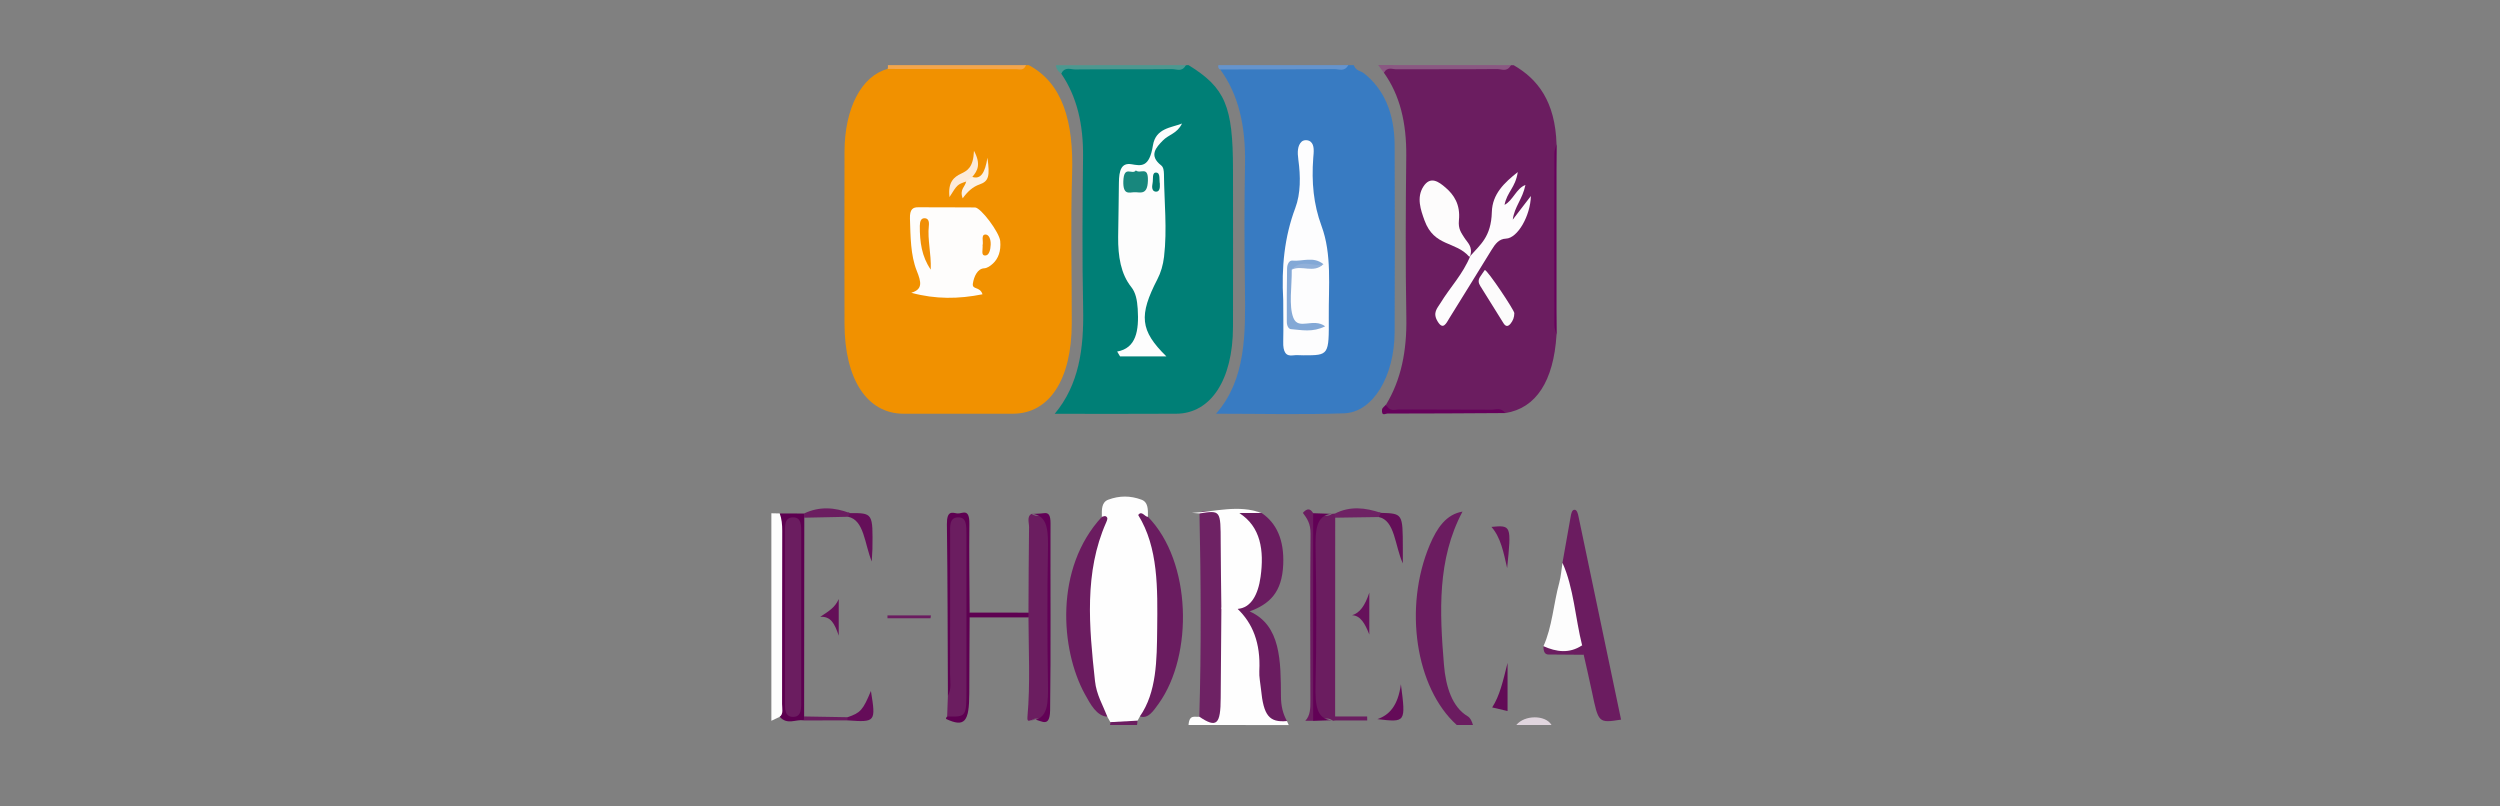 <?xml version="1.0" encoding="utf-8"?>
<!-- Generator: Adobe Illustrator 23.0.1, SVG Export Plug-In . SVG Version: 6.00 Build 0)  -->
<svg version="1.1" id="Layer_1" xmlns="http://www.w3.org/2000/svg" xmlns:xlink="http://www.w3.org/1999/xlink" x="0px" y="0px"
	 viewBox="0 0 299.11 96.44" style="enable-background:new 0 0 299.11 96.44;" xml:space="preserve">
<rect x="0" y="0" width="299.11" height="96.44" fill="#808080" stroke="none"/>
<style type="text/css">
	.st0{fill:#F19100;}
	.st1{fill:#6B1D60;}
	.st2{fill:#007F76;}
	.st3{fill:#387BC2;}
	.st4{fill:#FEFEFE;}
	.st5{fill:#6B1C60;}
	.st6{fill:#FDFDFD;}
	.st7{fill:#F3A64C;}
	.st8{fill:#8A5882;}
	.st9{fill:#4C9890;}
	.st10{fill:#6594CD;}
	.st11{fill:#E0D5DE;}
	.st12{fill:#6E2264;}
	.st13{fill:#6A1C60;}
	.st14{fill:#5D0050;}
	.st15{fill:#5E0051;}
	.st16{fill:#620156;}
	.st17{fill:#66015B;}
	.st18{fill:#67015B;}
	.st19{fill:#640F58;}
	.st20{fill:#650F59;}
	.st21{fill:#68165C;}
	.st22{fill:#620B56;}
	.st23{fill:#640B58;}
	.st24{fill:#650C59;}
	.st25{fill:#66115B;}
	.st26{fill:#641058;}
	.st27{fill:#FEFDFC;}
	.st28{fill:#FCEAD9;}
	.st29{fill:#FCF1E4;}
	.st30{fill:#FDFCFD;}
	.st31{fill:#FDFCFC;}
	.st32{fill:#FCFBFB;}
	.st33{fill:#FDFDFE;}
	.st34{fill:#F18F06;}
	.st35{fill:#F18F05;}
	.st36{fill:#18877D;}
	.st37{fill:#007B70;}
	.st38{fill:#83A8D6;}
	.st39{fill:#91B0D9;}
</style>
<g>
	<path class="st0" d="M123.08,7.79c4.06,2.17,5.39,6.74,5.19,13.04c-0.19,5.93-0.03,11.89-0.04,17.84
		c-0.01,6.73-2.67,10.81-7.03,10.83c-4.37,0.01-8.73,0.01-13.1,0c-4.36-0.01-7.05-4.12-7.06-10.79c-0.01-6.86-0.02-13.71,0-20.57
		c0.02-5.21,2.04-9.05,5.14-9.89c3.92-0.46,7.84-0.05,11.76-0.22c1.6-0.07,3.21,0.31,4.81-0.24C122.87,7.79,122.97,7.79,123.08,7.79
		z"/>
	<path class="st1" d="M186.23,40.05c-0.35,5.56-2.45,8.79-6.12,9.37c-4.3-0.39-8.59-0.04-12.89-0.21c-0.47-0.02-1.24,0.72-1.38-0.81
		c1.78-2.94,2.49-6.37,2.42-10.39c-0.11-6.45-0.08-12.9-0.01-19.35c0.04-3.96-0.76-7.28-2.67-9.95c0.22-1.27,0.89-0.62,1.33-0.63
		c4.1-0.06,8.19-0.02,12.29-0.04c0.53,0,1.08,0.22,1.58-0.24c0.11,0,0.22,0,0.32,0c2.88,1.66,4.97,4.33,5.13,9.46
		C186.04,24.85,186.04,32.45,186.23,40.05z"/>
	<path class="st2" d="M142.2,7.79c4.39,2.71,5.32,4.89,5.32,12.51c0,6.28,0.02,12.56,0,18.84c-0.02,6.31-2.65,10.33-6.78,10.36
		c-4.72,0.03-9.44,0.01-14.55,0.01c2.91-3.49,3.5-7.79,3.4-12.62c-0.12-6.03-0.08-12.06-0.01-18.09c0.05-3.95-0.75-7.27-2.61-9.99
		c0.15-1.35,0.85-0.71,1.28-0.72c4.02-0.05,8.04-0.02,12.06-0.04c0.52,0,1.07,0.22,1.57-0.24C141.99,7.79,142.09,7.79,142.2,7.79z"
		/>
	<path class="st3" d="M161.97,7.79c0.27,0.73,0.82,0.66,1.23,0.99c2.3,1.82,3.64,4.61,3.66,8.63c0.03,7.44,0.03,14.87,0,22.31
		c-0.02,5.31-2.59,9.6-6.03,9.73c-4.95,0.18-9.9,0.05-15.34,0.05c3.59-4.1,3.53-9.53,3.46-15.03c-0.07-4.96-0.08-9.92,0.01-14.87
		c0.08-4.48-0.76-8.27-2.97-11.29c1.09-0.56,2.22-0.2,3.33-0.25c4-0.19,8,0.3,12-0.27C161.54,7.79,161.76,7.79,161.97,7.79z"/>
	<path class="st4" d="M142.2,86.74c0.1-1.33,0.78-0.9,1.29-0.99c2.11-0.63,2.05-0.64,2.14-3.91c0.08-3.01-0.39-6.08,0.35-9.03
		c0.57-0.73,1.22-0.66,1.89-0.42c2.26,1.27,3.22,3.85,3.22,7.44c0,3.14,0.65,5.65,2.89,6.45c0.07,0.16,0.14,0.31,0.21,0.47
		C150.2,86.74,146.2,86.74,142.2,86.74z"/>
	<path class="st5" d="M174.29,86.74c-4.92-4.43-6.38-14.07-3.23-21.54c0.86-2.03,1.96-3.66,3.92-3.99
		c-3.04,5.71-2.74,12.02-2.22,18.32c0.22,2.68,1,5.08,2.84,6.17c0.32,0.19,0.5,0.59,0.63,1.04
		C175.58,86.74,174.94,86.74,174.29,86.74z"/>
	<path class="st6" d="M93.29,85.76c-0.33,0.16-0.67,0.32-1,0.48c0-8.28,0-16.55,0-24.83c0.33,0.01,0.67,0.01,1,0.02
		c0.66,0.58,0.74,1.56,0.74,2.58c0.02,6.53,0.03,13.06-0.02,19.59C94.01,84.43,94.13,85.52,93.29,85.76z"/>
	<path class="st7" d="M122.76,7.79c-0.29,0.71-0.77,0.49-1.17,0.49c-5.13,0-10.26-0.02-15.39-0.03c0.04-0.15,0.05-0.3,0.03-0.46
		C111.74,7.79,117.25,7.79,122.76,7.79z"/>
	<path class="st8" d="M180.77,7.79c-0.46,0.88-1.1,0.47-1.65,0.47c-4.01,0.04-8.03,0.01-12.04,0.03c-0.51,0-1.08-0.33-1.51,0.41
		c-0.23-0.31-0.45-0.61-0.68-0.92C170.18,7.79,175.48,7.79,180.77,7.79z"/>
	<path class="st9" d="M141.88,7.79c-0.46,0.88-1.1,0.47-1.65,0.48c-3.87,0.04-7.73,0-11.6,0.04c-0.56,0-1.2-0.37-1.66,0.49
		c-0.32-0.18-0.56-0.48-0.65-1C131.51,7.79,136.69,7.79,141.88,7.79z"/>
	<path class="st10" d="M161.32,7.79c-0.47,0.83-1.1,0.48-1.66,0.48c-4.56,0.04-9.11,0.03-13.67,0.04c-0.18-0.06-0.28-0.22-0.22-0.52
		C150.95,7.79,156.14,7.79,161.32,7.79z"/>
	<path class="st11" d="M181.42,86.74c0.98-1.22,3.5-1.22,4.21,0C184.23,86.74,182.82,86.74,181.42,86.74z"/>
	<path class="st1" d="M136.1,86.22c-0.02,0.17-0.04,0.35-0.06,0.52c-1.08,0-2.16,0-3.24,0c0.05-0.1,0.06-0.22,0.05-0.34
		C133.91,85.3,134.99,84.89,136.1,86.22z"/>
	<path class="st4" d="M136.1,86.22c-1.08,0.06-2.16,0.12-3.25,0.18c-0.12-0.22-0.25-0.43-0.37-0.65c-1.94-1.88-2.2-5.01-2.33-8.04
		c-0.24-5.45-0.26-10.92,1.68-15.87c-0.02-0.93-0.03-1.76,0.78-2.06c1.33-0.49,2.62-0.49,3.95,0c0.8,0.29,0.8,1.12,0.78,2.05
		c-0.32,1.25,0.47,1.89,0.67,2.87c1.2,5.99,1.18,11.99,0.15,18.01c-0.25,1.47-0.92,2.38-1.78,3.01
		C136.29,85.88,136.19,86.05,136.1,86.22z"/>
	<path class="st12" d="M146.13,72.84c-0.03,3.55-0.06,7.09-0.08,10.64c-0.01,3.23-0.49,3.66-2.56,2.27
		c0.24-8.11,0.19-16.21,0.02-24.32c0.34-0.38,0.72-0.24,1.09-0.25c1.73-0.04,2.01,0.23,1.96,2.92
		C146.52,67.01,147.07,70.02,146.13,72.84z"/>
	<path class="st5" d="M186.94,67.34c0.32-1.82,0.65-3.65,0.97-5.47c0.07-0.42,0.16-0.88,0.47-0.88c0.3,0,0.41,0.45,0.49,0.86
		c1.69,8.08,3.38,16.15,5.08,24.25c-2.71,0.42-2.7,0.42-3.48-3.32c-0.31-1.49-0.66-2.96-0.99-4.44c-0.2-0.39-0.45-0.71-0.57-1.18
		C188.13,73.94,187.52,70.65,186.94,67.34z"/>
	<path class="st13" d="M153.98,86.27c-2.12,0.19-2.8-0.63-3.11-3.81c-0.07-0.73-0.24-1.47-0.2-2.19c0.17-3.35-0.81-5.71-2.6-7.42
		c0.92-1.19,2.11-2.01,2.35-4.13c0.25-2.16,0.09-4.09-1.1-5.57c-0.36-0.45-0.81-0.79-1.02-1.69c0.92-0.45,1.78-0.39,2.65-0.08
		c1.75,1.18,2.71,3.18,2.58,6.16c-0.14,3.37-1.66,4.74-4.02,5.61c3.76,1.67,3.72,5.95,3.75,10.19
		C153.26,84.46,153.5,85.43,153.98,86.27z"/>
	<path class="st13" d="M136.38,85.71c2.01-2.87,2.03-6.74,2.07-10.46c0.05-4.8,0.15-9.74-2.27-13.63c0.42-0.59,0.77,0.22,1.17,0.22
		c5.23,5.34,5.44,16.53,1.29,22.33C138.01,85.03,137.38,86.06,136.38,85.71z"/>
	<path class="st1" d="M123.42,86.17c-0.21-0.03-0.56,0.35-0.49-0.43c0.35-3.95,0.13-7.92,0.12-11.87c-0.1-0.13-0.13-0.25-0.1-0.38
		c0.03-0.13,0.06-0.19,0.1-0.19c0.02-3.41,0.02-6.81,0.07-10.22c0.01-0.53-0.3-1.3,0.31-1.6c0.3,0.25,0.63,0.24,0.95,0.18
		c0.97-0.19,1.16,0.54,1.15,1.87c-0.03,6.86-0.09,13.73,0.02,20.59C125.58,87.06,124.13,85.51,123.42,86.17z"/>
	<path class="st1" d="M159.37,61.48c0.11-0.01,0.22-0.02,0.33-0.03c0.08,0.09,0.12,0.19,0.11,0.3c-0.01,0.12-0.03,0.18-0.06,0.18
		c0,7.93-0.01,15.86-0.01,23.79c0.1,0.14,0.12,0.26,0.07,0.36c-0.05,0.08-0.09,0.12-0.14,0.12l-0.15,0.04l-0.15-0.07
		c-0.36-0.26-0.74-0.21-1.11-0.17c-0.86,0.1-1.13-0.59-1.14-1.78c-0.01-6.93-0.01-13.85,0-20.78c0-1.2,0.28-1.87,1.14-1.77
		C158.63,61.71,159.01,61.76,159.37,61.48z"/>
	<path class="st4" d="M150.95,61.38c-0.75,0-1.5,0-2.68,0c2.57,1.64,2.99,4.47,2.55,7.64c-0.29,2.12-1.15,3.73-2.76,3.83
		c-0.64,0-1.29-0.01-1.93-0.01c-0.03-2.64-0.07-5.28-0.08-7.92c-0.01-3.88,0-3.88-2.53-3.49c-0.31-0.02-0.62-0.05-0.92-0.07
		C145.38,61.23,148.17,60.34,150.95,61.38z"/>
	<path class="st5" d="M131.83,61.84c0.16-0.03,0.33-0.14,0.47-0.07c0.3,0.16,0.18,0.42,0.05,0.73c-2.65,5.96-2.05,12.47-1.34,18.99
		c0.18,1.65,0.94,2.87,1.48,4.26c-1.27-0.07-2.01-1.45-2.72-2.75C126.89,77.71,126.14,67.98,131.83,61.84z"/>
	<path class="st1" d="M113.32,85.72c0.03-0.83,0.06-1.66,0.09-2.48c0.26-6.51,0.08-13.03,0.09-19.55c0-1.67,0.35-2.15,1.39-2.05
		c0.73,0.07,0.9,0.54,0.9,1.53c-0.01,7.1-0.02,14.21,0.01,21.31c0,1.23-0.32,1.63-1.06,1.51C114.26,85.91,113.76,86.19,113.32,85.72
		z"/>
	<path class="st6" d="M186.94,67.34c1.35,2.98,1.53,6.6,2.35,9.87c0,0.17,0,0.45-0.04,0.47c-1.55,0.43-3.1,0.99-4.59-0.36
		c1.05-2.29,1.21-5.1,1.9-7.61C186.76,68.96,186.82,68.13,186.94,67.34z"/>
	<path class="st14" d="M93.29,85.76c0.47-0.34,0.28-1,0.28-1.52c0.01-6.91,0-13.81,0.02-20.72c0-0.75-0.06-1.44-0.3-2.09
		c0.96,0,1.92,0.01,2.88,0.01c0.08,0.09,0.12,0.19,0.11,0.3c-0.01,0.12-0.02,0.18-0.05,0.18c-0.01,7.93-0.01,15.85-0.02,23.78
		c0.09,0.15,0.11,0.27,0.06,0.36c-0.05,0.08-0.09,0.12-0.14,0.12C95.19,86.05,94.19,86.77,93.29,85.76z"/>
	<path class="st15" d="M113.32,85.72c2.3,0.06,2.31,0.06,2.31-3.36c0-6.12,0-12.24,0-18.36c0-1.15,0.02-2.16-1.06-2.1
		c-1.03,0.06-0.89,1.12-0.89,2.09c-0.01,5.54,0.01,11.08-0.01,16.63c0,0.88,0.2,1.83-0.26,2.62c-0.03-6.83-0.03-13.67-0.12-20.5
		c-0.02-1.72,0.66-1.4,1.24-1.31c0.56,0.08,1.47-0.75,1.45,1.24c-0.04,3.54,0.01,7.08,0.03,10.62c0.08,0.13,0.11,0.26,0.08,0.39
		c-0.03,0.13-0.05,0.19-0.08,0.19c-0.01,3.03-0.04,6.05-0.04,9.08c-0.01,3.46-0.57,4.09-2.78,3.07c-0.01,0,0-0.12,0.02-0.15
		C113.23,85.81,113.28,85.77,113.32,85.72z"/>
	<path class="st16" d="M159.37,61.48c-1.99,0.12-2,2.1-1.96,4.46c0.09,5.34,0.11,10.68-0.01,16.02c-0.05,2.39,0.11,4.11,1.96,4.21
		c-0.75,0.03-1.5,0.05-2.26,0.08c-0.35-4.18-0.13-8.37-0.13-12.55c0-4.1-0.21-8.21,0.13-12.3
		C157.86,61.42,158.61,61.45,159.37,61.48z"/>
	<path class="st16" d="M123.42,86.17c2.01-0.09,2-2.11,1.96-4.45c-0.08-5.26-0.09-10.52,0-15.77c0.04-2.36,0.03-4.34-1.96-4.46
		c0.48-0.03,0.97-0.02,1.45-0.09c0.63-0.1,0.82,0.27,0.82,1.25c-0.03,7.45,0.05,14.89-0.05,22.34
		C125.6,87.58,124.15,85.7,123.42,86.17z"/>
	<path class="st1" d="M157.11,61.39c0,8.28,0,16.57,0,24.85c-0.31,0-0.63,0-0.94,0c0.61-0.63,0.61-1.5,0.61-2.44
		c-0.01-6.66-0.04-13.31,0.02-19.96c0.01-1.2-0.42-1.81-0.92-2.48C156.39,60.79,156.76,60.82,157.11,61.39z"/>
	<path class="st17" d="M165.83,48.4c0.43,0.92,1.07,0.58,1.63,0.59c3.65,0.03,7.3,0,10.94,0.03c0.57,0,1.19-0.31,1.69,0.4
		c-4.71,0.03-9.42,0.06-14.12,0.06c-0.22,0-0.69,0.37-0.62-0.47C165.38,48.78,165.67,48.61,165.83,48.4z"/>
	<path class="st18" d="M186.23,40.05c-0.09-0.37-0.26-0.75-0.26-1.12c-0.02-6.85-0.02-13.7,0-20.56c0-0.37,0.17-0.75,0.26-1.12
		C186.23,24.85,186.23,32.45,186.23,40.05z"/>
	<path class="st19" d="M165.21,61.36c2.62,0.08,2.62,0.08,2.63,4.18c0,0.49,0,0.98,0,1.87c-0.97-2.14-0.93-5.14-2.88-5.55
		C164.79,61.39,164.91,61.26,165.21,61.36z"/>
	<path class="st20" d="M101.69,61.39c2.75-0.01,2.75-0.01,2.69,4.3c-0.01,0.4-0.04,0.8-0.08,1.49c-0.87-2.12-0.9-4.95-2.82-5.35
		c-0.08-0.1-0.14-0.22-0.12-0.32C101.43,61.26,101.57,61.32,101.69,61.39z"/>
	<path class="st1" d="M101.69,61.39c-0.07,0.15-0.14,0.29-0.21,0.44c-1.75,0.04-3.5,0.07-5.24,0.11c-0.02-0.16-0.04-0.33-0.07-0.49
		C98.01,60.56,99.85,60.69,101.69,61.39z"/>
	<path class="st12" d="M165.21,61.36c-0.08,0.17-0.16,0.33-0.25,0.5c-1.74,0.03-3.48,0.05-5.22,0.08c-0.04-0.15-0.05-0.31-0.05-0.48
		C161.53,60.51,163.37,60.74,165.21,61.36z"/>
	<path class="st21" d="M178.44,63.04c2.38-0.22,2.4-0.19,1.88,4.93C179.89,66.07,179.55,64.29,178.44,63.04z"/>
	<path class="st22" d="M180.37,85.07c-0.57-0.13-1.14-0.26-1.84-0.43c0.9-1.39,1.29-3.12,1.84-5.33
		C180.37,81.52,180.37,83.22,180.37,85.07z"/>
	<path class="st23" d="M164.8,86.04c1.44-0.5,2.46-1.61,2.81-4.17C168.2,86.44,168.2,86.44,164.8,86.04z"/>
	<path class="st24" d="M101.41,85.81c1.55-0.53,1.83-0.84,2.79-3.14c0.6,3.71,0.56,3.76-2.79,3.52c-0.13-0.09-0.18-0.17-0.13-0.25
		C101.32,85.85,101.37,85.81,101.41,85.81z"/>
	<path class="st25" d="M161.77,73.61c0.93-0.29,1.53-1.12,2.06-2.7c0,1.91,0,3.35,0,5.01C163.33,74.63,162.78,73.64,161.77,73.61z"
		/>
	<path class="st15" d="M116.01,73.87c0-0.19,0-0.39,0-0.58c2.35,0,4.69,0.01,7.04,0.01c0,0.19,0,0.38,0,0.57
		C120.7,73.87,118.35,73.87,116.01,73.87z"/>
	<path class="st26" d="M100.35,71.67c0,1.27,0,2.53,0,4.38c-0.5-1.46-0.95-2.33-2.22-2.25C99.2,73.1,99.91,72.68,100.35,71.67z"/>
	<path class="st5" d="M111.33,73.97c-1.72,0-3.43,0-5.15,0c0-0.11,0-0.23,0-0.34c1.73,0,3.47,0,5.2,0
		C111.36,73.74,111.35,73.86,111.33,73.97z"/>
	<path class="st1" d="M184.66,77.31c1.55,0.69,3.09,0.92,4.63-0.1c0.28,0.29,0.2,0.72,0.19,1.13c-1.28-0.01-2.55-0.02-3.83-0.03
		C185.18,78.31,184.65,78.45,184.66,77.31z"/>
	<path class="st1" d="M101.41,85.81c-0.03,0.13-0.03,0.25,0,0.38c-1.75,0-3.51,0.01-5.26,0.01c0.03-0.16,0.05-0.32,0.08-0.48
		C97.95,85.75,99.68,85.78,101.41,85.81z"/>
	<path class="st1" d="M159.67,86.2c0.01-0.16,0.04-0.32,0.07-0.48c1.28,0,2.55,0,3.83,0c0,0.16,0.01,0.32,0.01,0.48
		C162.27,86.2,160.97,86.2,159.67,86.2z"/>
	<path class="st27" d="M117.55,35.21c-2.85,0.57-5.61,0.61-8.52-0.18c1.38-0.42,1.21-1.25,0.65-2.64c-0.74-1.86-0.74-4.08-0.81-6.23
		c-0.04-1.16,0.38-1.37,1-1.36c2.26,0.02,4.52-0.01,6.78,0.02c0.7,0.01,2.92,2.98,3.02,4.02c0.11,1.19-0.23,2.1-0.87,2.69
		c-0.31,0.29-0.69,0.55-1.04,0.57c-0.81,0.03-1.23,0.99-1.36,1.81C116.27,34.71,117.24,34.23,117.55,35.21z"/>
	<path class="st28" d="M115.59,21.72c-1.05,0.36-1.05,0.36-1.99,1.86c-0.22-1.83,0.59-2.42,1.36-2.79c0.81-0.38,1.49-0.77,1.57-2.75
		c0.88,1.64,0.41,2.4-0.19,3.12C116.14,21.5,115.99,22.03,115.59,21.72z"/>
	<path class="st29" d="M115.59,21.72c0.25-0.18,0.5-0.37,0.75-0.55c0.99,0.32,1.52-0.49,1.8-2.3c0.31,2.21,0.16,2.82-0.95,3.2
		c-0.78,0.27-1.42,0.83-2.01,1.66C114.77,22.63,115.49,22.36,115.59,21.72z"/>
	<path class="st30" d="M175.89,30.65c1.19-1.37,2.52-2.28,2.6-5.29c0.06-2.15,1.49-3.5,3.1-4.77c-0.28,1.89-1.28,2.35-1.58,3.92
		c1.01-0.52,1.42-1.99,2.5-2.38c-0.36,1.73-1.3,2.56-1.52,4.15c0.7-0.9,1.39-1.81,2.17-2.83c-0.05,2.35-1.58,5.05-2.98,5.1
		c-0.82,0.03-1.27,0.6-1.75,1.39c-1.66,2.71-3.33,5.4-5,8.09c-0.4,0.65-0.76,1.52-1.42,0.44c-0.64-1.05-0.06-1.57,0.34-2.22
		c1.17-1.92,2.65-3.39,3.58-5.66L175.89,30.65z"/>
	<path class="st31" d="M175.92,30.6c-0.05,0.04-0.12,0.14-0.13,0.12c-1.64-1.89-4.19-1.17-5.35-4.33c-0.46-1.27-0.99-2.76-0.14-4.07
		c0.84-1.3,1.83-0.59,2.67,0.14c0.96,0.83,1.78,1.99,1.58,3.91c-0.1,1.02,0.28,1.48,0.65,2.07c0.38,0.61,1.05,1.06,0.69,2.22
		C175.89,30.65,175.92,30.6,175.92,30.6z"/>
	<path class="st32" d="M177.65,32.3c0.35,0.05,3.53,4.82,3.53,5.16c0,0.52-0.17,0.91-0.44,1.25c-0.31,0.39-0.59,0.38-0.85-0.03
		c-0.93-1.48-1.85-2.98-2.78-4.46c-0.23-0.36-0.27-0.69-0.05-1.06C177.27,32.83,177.5,32.52,177.65,32.3z"/>
	<path class="st6" d="M139.55,42.64c-2.11,0-3.83,0-5.54,0c-0.12-0.19-0.24-0.39-0.35-0.58c2.27-0.4,2.63-2.47,2.46-5.12
		c-0.07-1.05-0.24-1.94-0.78-2.61c-1.24-1.56-1.58-3.66-1.56-5.98c0.02-2.15,0.08-4.3,0.09-6.45c0.01-1.56,0.31-2.45,1.51-2.25
		c1.13,0.19,2.13,0.45,2.56-2.25c0.33-2.07,2.18-2.11,3.48-2.62c-0.59,1.22-1.58,1.29-2.31,2.05c-0.75,0.78-1.72,1.76-0.18,2.96
		c0.28,0.22,0.32,0.64,0.33,1.05c0.03,3.3,0.4,6.6,0.01,9.89c-0.12,0.99-0.38,1.88-0.79,2.67
		C136.24,37.74,136.39,39.54,139.55,42.64z"/>
	<path class="st33" d="M153.53,35.88c-0.22-3.88,0.14-7.52,1.44-10.98c0.66-1.74,0.64-3.83,0.37-5.79c-0.13-0.92-0.1-1.69,0.38-2.15
		c0.27-0.26,0.79-0.24,1.08-0.01c0.5,0.4,0.38,1.25,0.32,1.98c-0.21,2.85,0.03,5.51,0.99,8.1c1.26,3.39,0.84,7.23,0.87,10.92
		c0.03,4.56,0.01,4.56-3.01,4.56c-0.43,0-0.87-0.05-1.29,0.01c-0.82,0.11-1.19-0.37-1.15-1.68
		C153.57,39.18,153.53,37.53,153.53,35.88z"/>
	<path class="st1" d="M95.86,73.95c0,3.22,0,6.44,0,9.66c0,1.09,0.1,2.19-1.01,2.16c-1-0.03-0.94-1-0.94-2.02c0-6.6,0-13.2,0-19.81
		c0-1-0.08-2,0.93-2.04c1.1-0.04,1.02,1.04,1.02,2.14C95.85,67.34,95.86,70.65,95.86,73.95z"/>
	<path class="st34" d="M111.36,32.26c-1.09-1.57-1.32-3.33-1.31-5.23c0.01-0.57,0.15-0.92,0.56-0.92c0.4,0,0.59,0.3,0.52,0.91
		C110.95,28.69,111.43,30.31,111.36,32.26z"/>
	<path class="st35" d="M117.56,29.34c0.13-0.43-0.24-1.3,0.37-1.28c0.38,0.01,0.63,0.56,0.6,1.22c-0.02,0.61-0.19,1.23-0.58,1.28
		C117.3,30.66,117.62,29.82,117.56,29.34z"/>
	<path class="st36" d="M135.9,20.39c0.53,0.47,1.49-0.61,1.44,1.22c-0.05,1.84-0.97,1.35-1.66,1.39c-0.6,0.03-1.33,0.35-1.28-1.32
		C134.47,19.69,135.47,20.99,135.9,20.39z"/>
	<path class="st37" d="M138.77,21.98c0.04,0.59-0.08,0.99-0.5,0.95c-0.44-0.04-0.48-0.53-0.37-1.03c0.1-0.46-0.11-1.32,0.46-1.25
		C138.86,20.71,138.67,21.52,138.77,21.98z"/>
	<path class="st38" d="M154.55,32.26c0.03,1.97-0.38,4.34,0.2,5.78c0.61,1.51,2.37-0.06,3.8,1c-1.52,0.76-2.82,0.44-4.1,0.34
		c-0.29-0.02-0.49-0.43-0.49-0.86c-0.01-2.13-0.01-4.27,0.03-6.4c0.01-0.51,0.25-0.97,0.62-0.94c1.24,0.12,2.53-0.55,3.73,0.43
		C157.12,32.43,155.75,31.21,154.55,32.26z"/>
	<path class="st39" d="M154.55,32.26c1.18-1.36,2.54-0.28,3.79-0.65C157.14,32.75,155.78,31.67,154.55,32.26z"/>
</g>
</svg>
